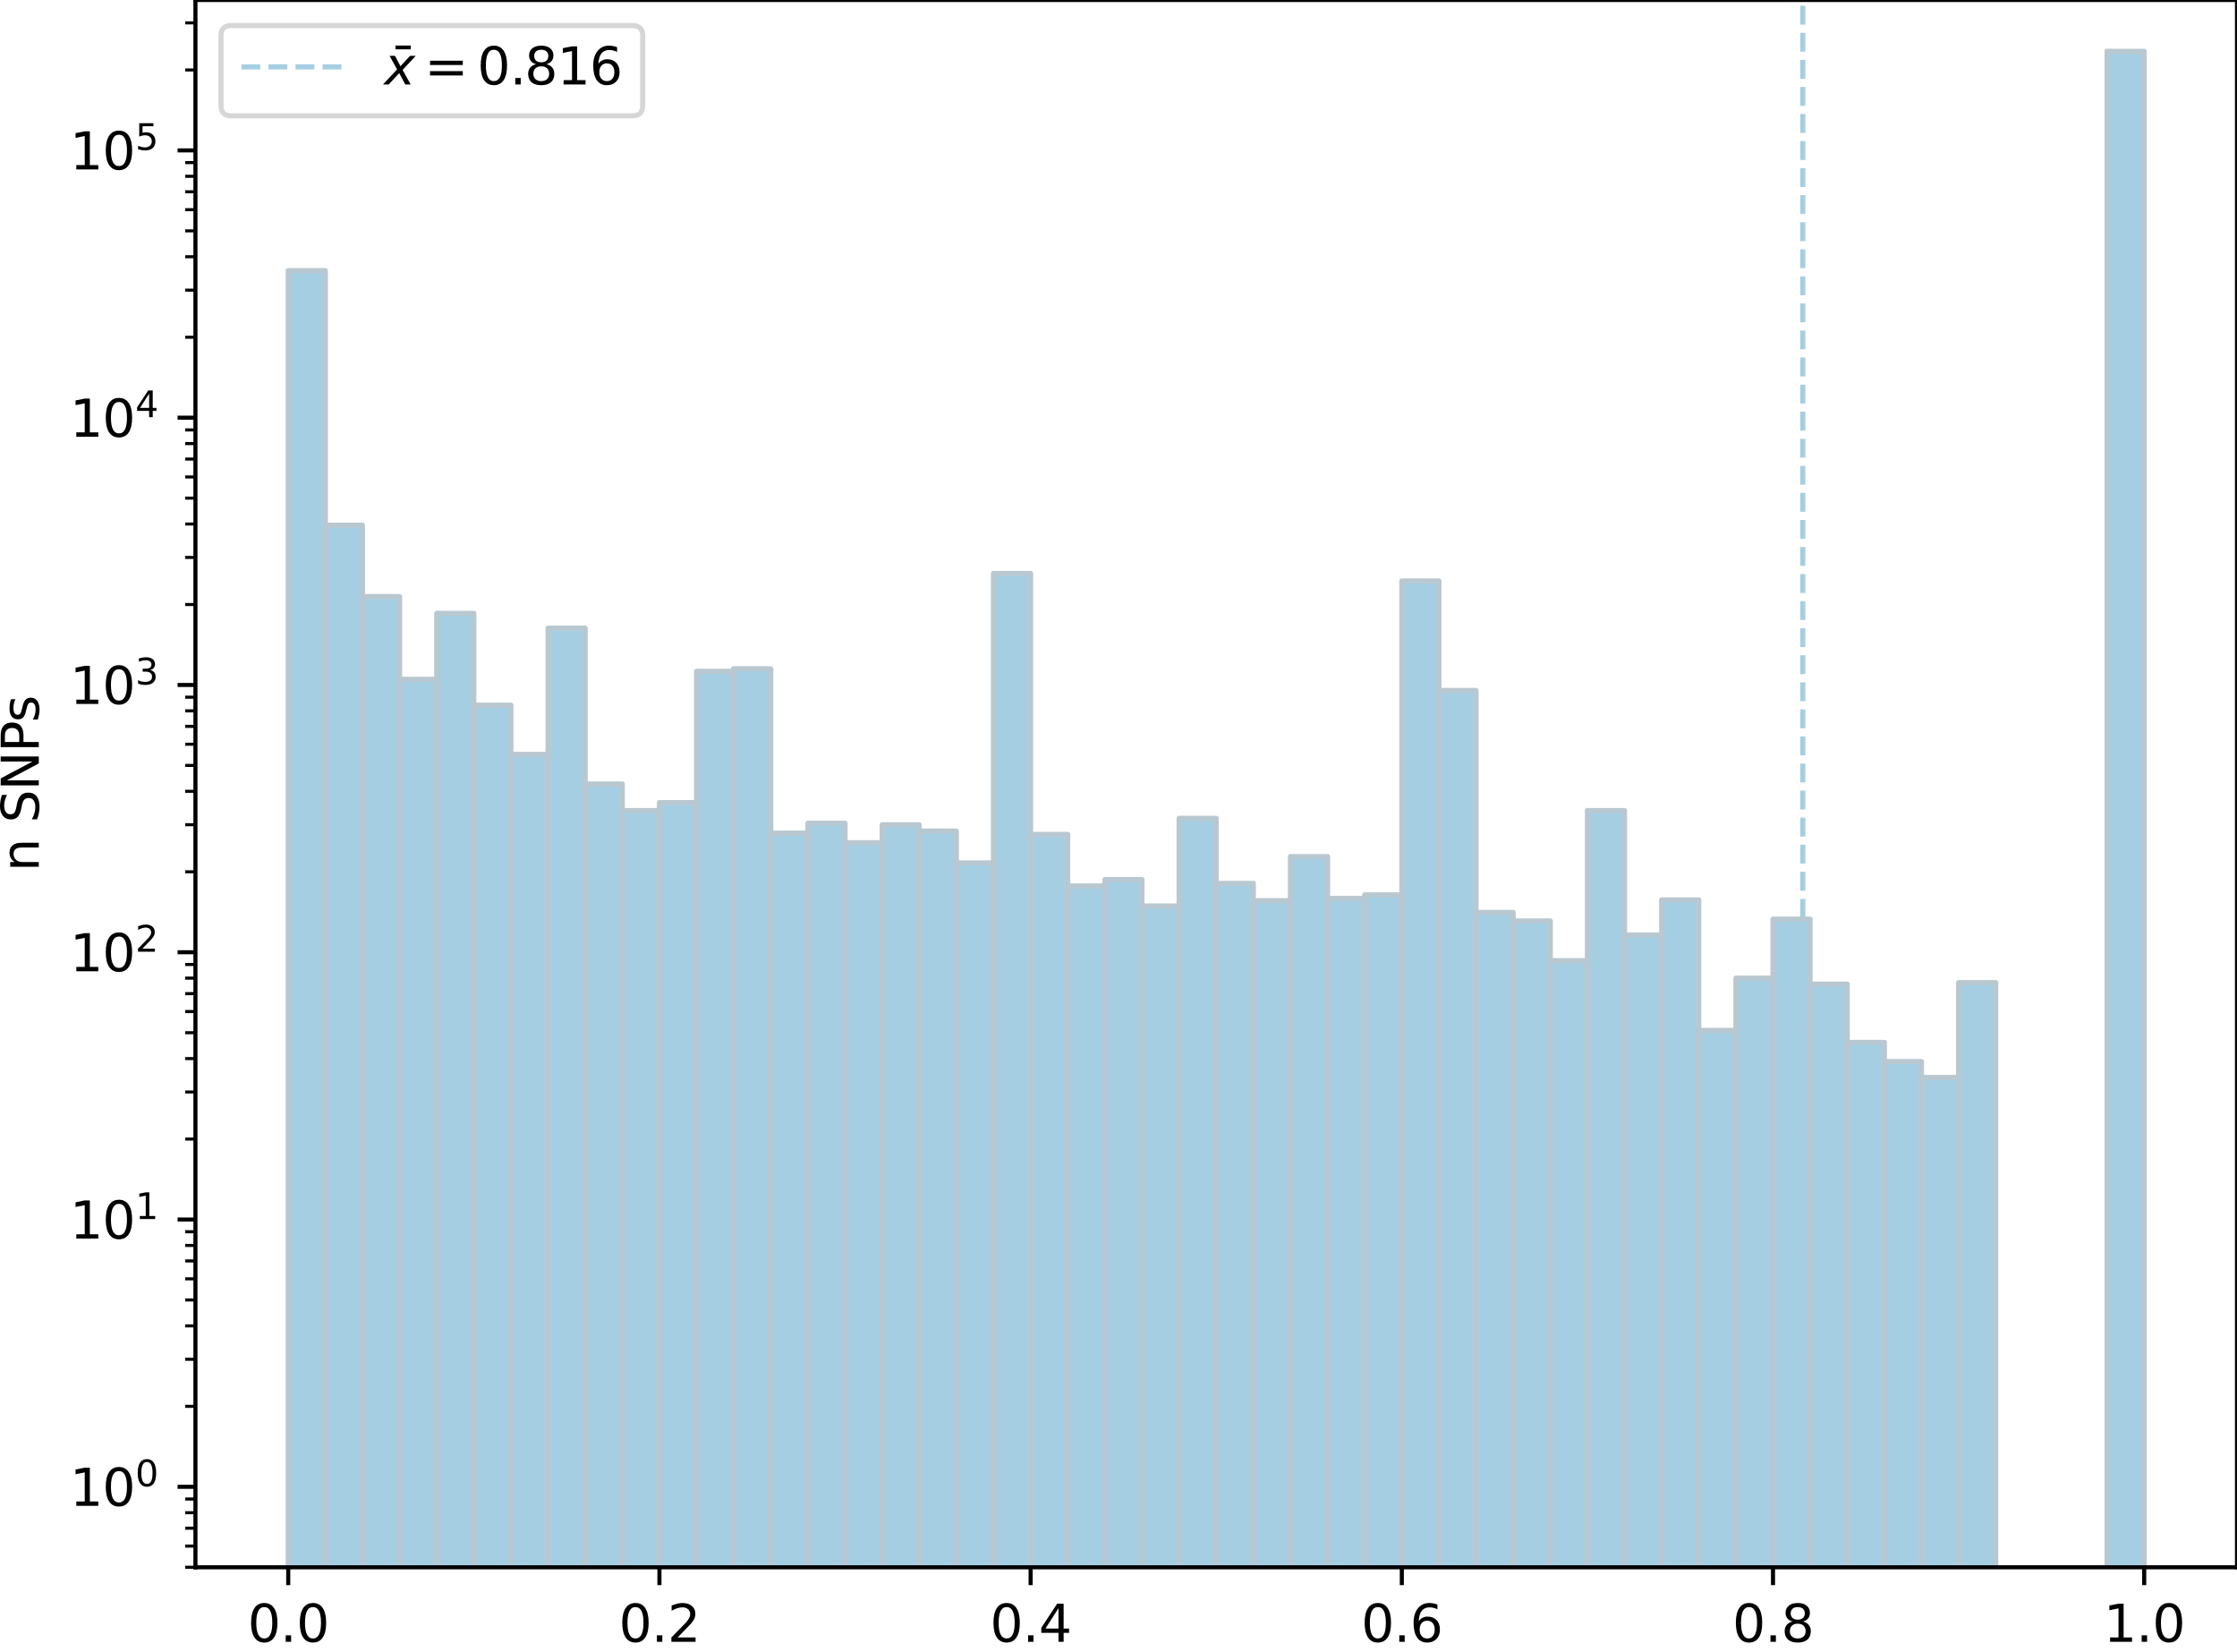 <?xml version="1.0" encoding="utf-8" standalone="no"?>
<!DOCTYPE svg PUBLIC "-//W3C//DTD SVG 1.1//EN"
  "http://www.w3.org/Graphics/SVG/1.1/DTD/svg11.dtd">
<svg height="323.598pt" version="1.1" viewBox="0 0 438.128 323.598" width="438.128pt" xmlns="http://www.w3.org/2000/svg" xmlns:xlink="http://www.w3.org/1999/xlink">
 <defs>
  <style type="text/css">*{stroke-linecap:butt;stroke-linejoin:round;}</style>
 </defs>
 <g id="figure_1">
  <g id="patch_1">
   <path d="M 0 323.598 
L 438.128 323.598 
L 438.128 0 
L 0 0 
z
" style="fill:#ffffff;"/>
  </g>
  <g id="axes_1">
   <g id="patch_2">
    <path d="M 38.278 306.92 
L 438.128 306.92 
L 438.128 0 
L 38.278 0 
z
" style="fill:#ffffff;"/>
   </g>
   <g id="patch_3">
    <path clip-path="url(#pb557866e18)" d="M 56.453 52633.587 
L 63.723 52633.587 
L 63.723 52.996 
L 56.453 52.996 
z
" style="fill:#a6cee3;stroke:#b9c8d0;stroke-linejoin:miter;"/>
   </g>
   <g id="patch_4">
    <path clip-path="url(#pb557866e18)" d="M 63.723 52633.587 
L 70.993 52633.587 
L 70.993 102.851 
L 63.723 102.851 
z
" style="fill:#a6cee3;stroke:#b9c8d0;stroke-linejoin:miter;"/>
   </g>
   <g id="patch_5">
    <path clip-path="url(#pb557866e18)" d="M 70.993 52633.587 
L 78.263 52633.587 
L 78.263 116.82 
L 70.993 116.82 
z
" style="fill:#a6cee3;stroke:#b9c8d0;stroke-linejoin:miter;"/>
   </g>
   <g id="patch_6">
    <path clip-path="url(#pb557866e18)" d="M 78.263 52633.587 
L 85.533 52633.587 
L 85.533 133.027 
L 78.263 133.027 
z
" style="fill:#a6cee3;stroke:#b9c8d0;stroke-linejoin:miter;"/>
   </g>
   <g id="patch_7">
    <path clip-path="url(#pb557866e18)" d="M 85.533 52633.587 
L 92.803 52633.587 
L 92.803 120.115 
L 85.533 120.115 
z
" style="fill:#a6cee3;stroke:#b9c8d0;stroke-linejoin:miter;"/>
   </g>
   <g id="patch_8">
    <path clip-path="url(#pb557866e18)" d="M 92.803 52633.587 
L 100.073 52633.587 
L 100.073 138.099 
L 92.803 138.099 
z
" style="fill:#a6cee3;stroke:#b9c8d0;stroke-linejoin:miter;"/>
   </g>
   <g id="patch_9">
    <path clip-path="url(#pb557866e18)" d="M 100.073 52633.587 
L 107.343 52633.587 
L 107.343 147.726 
L 100.073 147.726 
z
" style="fill:#a6cee3;stroke:#b9c8d0;stroke-linejoin:miter;"/>
   </g>
   <g id="patch_10">
    <path clip-path="url(#pb557866e18)" d="M 107.343 52633.587 
L 114.613 52633.587 
L 114.613 123.016 
L 107.343 123.016 
z
" style="fill:#a6cee3;stroke:#b9c8d0;stroke-linejoin:miter;"/>
   </g>
   <g id="patch_11">
    <path clip-path="url(#pb557866e18)" d="M 114.613 52633.587 
L 121.883 52633.587 
L 121.883 153.534 
L 114.613 153.534 
z
" style="fill:#a6cee3;stroke:#b9c8d0;stroke-linejoin:miter;"/>
   </g>
   <g id="patch_12">
    <path clip-path="url(#pb557866e18)" d="M 121.883 52633.587 
L 129.153 52633.587 
L 129.153 158.727 
L 121.883 158.727 
z
" style="fill:#a6cee3;stroke:#b9c8d0;stroke-linejoin:miter;"/>
   </g>
   <g id="patch_13">
    <path clip-path="url(#pb557866e18)" d="M 129.153 52633.587 
L 136.423 52633.587 
L 136.423 157.172 
L 129.153 157.172 
z
" style="fill:#a6cee3;stroke:#b9c8d0;stroke-linejoin:miter;"/>
   </g>
   <g id="patch_14">
    <path clip-path="url(#pb557866e18)" d="M 136.423 52633.587 
L 143.693 52633.587 
L 143.693 131.459 
L 136.423 131.459 
z
" style="fill:#a6cee3;stroke:#b9c8d0;stroke-linejoin:miter;"/>
   </g>
   <g id="patch_15">
    <path clip-path="url(#pb557866e18)" d="M 143.693 52633.587 
L 150.963 52633.587 
L 150.963 130.959 
L 143.693 130.959 
z
" style="fill:#a6cee3;stroke:#b9c8d0;stroke-linejoin:miter;"/>
   </g>
   <g id="patch_16">
    <path clip-path="url(#pb557866e18)" d="M 150.963 52633.587 
L 158.233 52633.587 
L 158.233 163.155 
L 150.963 163.155 
z
" style="fill:#a6cee3;stroke:#b9c8d0;stroke-linejoin:miter;"/>
   </g>
   <g id="patch_17">
    <path clip-path="url(#pb557866e18)" d="M 158.233 52633.587 
L 165.503 52633.587 
L 165.503 161.204 
L 158.233 161.204 
z
" style="fill:#a6cee3;stroke:#b9c8d0;stroke-linejoin:miter;"/>
   </g>
   <g id="patch_18">
    <path clip-path="url(#pb557866e18)" d="M 165.503 52633.587 
L 172.773 52633.587 
L 172.773 165.022 
L 165.503 165.022 
z
" style="fill:#a6cee3;stroke:#b9c8d0;stroke-linejoin:miter;"/>
   </g>
   <g id="patch_19">
    <path clip-path="url(#pb557866e18)" d="M 172.773 52633.587 
L 180.043 52633.587 
L 180.043 161.505 
L 172.773 161.505 
z
" style="fill:#a6cee3;stroke:#b9c8d0;stroke-linejoin:miter;"/>
   </g>
   <g id="patch_20">
    <path clip-path="url(#pb557866e18)" d="M 180.043 52633.587 
L 187.313 52633.587 
L 187.313 162.751 
L 180.043 162.751 
z
" style="fill:#a6cee3;stroke:#b9c8d0;stroke-linejoin:miter;"/>
   </g>
   <g id="patch_21">
    <path clip-path="url(#pb557866e18)" d="M 187.313 52633.587 
L 194.583 52633.587 
L 194.583 168.972 
L 187.313 168.972 
z
" style="fill:#a6cee3;stroke:#b9c8d0;stroke-linejoin:miter;"/>
   </g>
   <g id="patch_22">
    <path clip-path="url(#pb557866e18)" d="M 194.583 52633.587 
L 201.853 52633.587 
L 201.853 112.293 
L 194.583 112.293 
z
" style="fill:#a6cee3;stroke:#b9c8d0;stroke-linejoin:miter;"/>
   </g>
   <g id="patch_23">
    <path clip-path="url(#pb557866e18)" d="M 201.853 52633.587 
L 209.123 52633.587 
L 209.123 163.4 
L 201.853 163.4 
z
" style="fill:#a6cee3;stroke:#b9c8d0;stroke-linejoin:miter;"/>
   </g>
   <g id="patch_24">
    <path clip-path="url(#pb557866e18)" d="M 209.123 52633.587 
L 216.393 52633.587 
L 216.393 173.499 
L 209.123 173.499 
z
" style="fill:#a6cee3;stroke:#b9c8d0;stroke-linejoin:miter;"/>
   </g>
   <g id="patch_25">
    <path clip-path="url(#pb557866e18)" d="M 216.393 52633.587 
L 223.663 52633.587 
L 223.663 172.25 
L 216.393 172.25 
z
" style="fill:#a6cee3;stroke:#b9c8d0;stroke-linejoin:miter;"/>
   </g>
   <g id="patch_26">
    <path clip-path="url(#pb557866e18)" d="M 223.663 52633.587 
L 230.933 52633.587 
L 230.933 177.414 
L 223.663 177.414 
z
" style="fill:#a6cee3;stroke:#b9c8d0;stroke-linejoin:miter;"/>
   </g>
   <g id="patch_27">
    <path clip-path="url(#pb557866e18)" d="M 230.933 52633.587 
L 238.203 52633.587 
L 238.203 160.252 
L 230.933 160.252 
z
" style="fill:#a6cee3;stroke:#b9c8d0;stroke-linejoin:miter;"/>
   </g>
   <g id="patch_28">
    <path clip-path="url(#pb557866e18)" d="M 238.203 52633.587 
L 245.473 52633.587 
L 245.473 172.991 
L 238.203 172.991 
z
" style="fill:#a6cee3;stroke:#b9c8d0;stroke-linejoin:miter;"/>
   </g>
   <g id="patch_29">
    <path clip-path="url(#pb557866e18)" d="M 245.473 52633.587 
L 252.743 52633.587 
L 252.743 176.37 
L 245.473 176.37 
z
" style="fill:#a6cee3;stroke:#b9c8d0;stroke-linejoin:miter;"/>
   </g>
   <g id="patch_30">
    <path clip-path="url(#pb557866e18)" d="M 252.743 52633.587 
L 260.013 52633.587 
L 260.013 167.743 
L 252.743 167.743 
z
" style="fill:#a6cee3;stroke:#b9c8d0;stroke-linejoin:miter;"/>
   </g>
   <g id="patch_31">
    <path clip-path="url(#pb557866e18)" d="M 260.013 52633.587 
L 267.283 52633.587 
L 267.283 175.937 
L 260.013 175.937 
z
" style="fill:#a6cee3;stroke:#b9c8d0;stroke-linejoin:miter;"/>
   </g>
   <g id="patch_32">
    <path clip-path="url(#pb557866e18)" d="M 267.283 52633.587 
L 274.553 52633.587 
L 274.553 175.233 
L 267.283 175.233 
z
" style="fill:#a6cee3;stroke:#b9c8d0;stroke-linejoin:miter;"/>
   </g>
   <g id="patch_33">
    <path clip-path="url(#pb557866e18)" d="M 274.553 52633.587 
L 281.823 52633.587 
L 281.823 113.766 
L 274.553 113.766 
z
" style="fill:#a6cee3;stroke:#b9c8d0;stroke-linejoin:miter;"/>
   </g>
   <g id="patch_34">
    <path clip-path="url(#pb557866e18)" d="M 281.823 52633.587 
L 289.093 52633.587 
L 289.093 135.207 
L 281.823 135.207 
z
" style="fill:#a6cee3;stroke:#b9c8d0;stroke-linejoin:miter;"/>
   </g>
   <g id="patch_35">
    <path clip-path="url(#pb557866e18)" d="M 289.093 52633.587 
L 296.363 52633.587 
L 296.363 178.668 
L 289.093 178.668 
z
" style="fill:#a6cee3;stroke:#b9c8d0;stroke-linejoin:miter;"/>
   </g>
   <g id="patch_36">
    <path clip-path="url(#pb557866e18)" d="M 296.363 52633.587 
L 303.633 52633.587 
L 303.633 180.34 
L 296.363 180.34 
z
" style="fill:#a6cee3;stroke:#b9c8d0;stroke-linejoin:miter;"/>
   </g>
   <g id="patch_37">
    <path clip-path="url(#pb557866e18)" d="M 303.633 52633.587 
L 310.903 52633.587 
L 310.903 188.128 
L 303.633 188.128 
z
" style="fill:#a6cee3;stroke:#b9c8d0;stroke-linejoin:miter;"/>
   </g>
   <g id="patch_38">
    <path clip-path="url(#pb557866e18)" d="M 310.903 52633.587 
L 318.173 52633.587 
L 318.173 158.727 
L 310.903 158.727 
z
" style="fill:#a6cee3;stroke:#b9c8d0;stroke-linejoin:miter;"/>
   </g>
   <g id="patch_39">
    <path clip-path="url(#pb557866e18)" d="M 318.173 52633.587 
L 325.443 52633.587 
L 325.443 183.105 
L 318.173 183.105 
z
" style="fill:#a6cee3;stroke:#b9c8d0;stroke-linejoin:miter;"/>
   </g>
   <g id="patch_40">
    <path clip-path="url(#pb557866e18)" d="M 325.443 52633.587 
L 332.713 52633.587 
L 332.713 176.225 
L 325.443 176.225 
z
" style="fill:#a6cee3;stroke:#b9c8d0;stroke-linejoin:miter;"/>
   </g>
   <g id="patch_41">
    <path clip-path="url(#pb557866e18)" d="M 332.713 52633.587 
L 339.983 52633.587 
L 339.983 201.785 
L 332.713 201.785 
z
" style="fill:#a6cee3;stroke:#b9c8d0;stroke-linejoin:miter;"/>
   </g>
   <g id="patch_42">
    <path clip-path="url(#pb557866e18)" d="M 339.983 52633.587 
L 347.253 52633.587 
L 347.253 191.551 
L 339.983 191.551 
z
" style="fill:#a6cee3;stroke:#b9c8d0;stroke-linejoin:miter;"/>
   </g>
   <g id="patch_43">
    <path clip-path="url(#pb557866e18)" d="M 347.253 52633.587 
L 354.523 52633.587 
L 354.523 179.996 
L 347.253 179.996 
z
" style="fill:#a6cee3;stroke:#b9c8d0;stroke-linejoin:miter;"/>
   </g>
   <g id="patch_44">
    <path clip-path="url(#pb557866e18)" d="M 354.523 52633.587 
L 361.793 52633.587 
L 361.793 192.717 
L 354.523 192.717 
z
" style="fill:#a6cee3;stroke:#b9c8d0;stroke-linejoin:miter;"/>
   </g>
   <g id="patch_45">
    <path clip-path="url(#pb557866e18)" d="M 361.793 52633.587 
L 369.063 52633.587 
L 369.063 204.131 
L 361.793 204.131 
z
" style="fill:#a6cee3;stroke:#b9c8d0;stroke-linejoin:miter;"/>
   </g>
   <g id="patch_46">
    <path clip-path="url(#pb557866e18)" d="M 369.063 52633.587 
L 376.333 52633.587 
L 376.333 207.883 
L 369.063 207.883 
z
" style="fill:#a6cee3;stroke:#b9c8d0;stroke-linejoin:miter;"/>
   </g>
   <g id="patch_47">
    <path clip-path="url(#pb557866e18)" d="M 376.333 52633.587 
L 383.603 52633.587 
L 383.603 211.002 
L 376.333 211.002 
z
" style="fill:#a6cee3;stroke:#b9c8d0;stroke-linejoin:miter;"/>
   </g>
   <g id="patch_48">
    <path clip-path="url(#pb557866e18)" d="M 383.603 52633.587 
L 390.873 52633.587 
L 390.873 192.42 
L 383.603 192.42 
z
" style="fill:#a6cee3;stroke:#b9c8d0;stroke-linejoin:miter;"/>
   </g>
   <g id="patch_49">
    <path clip-path="url(#pb557866e18)" d="M 390.873 52633.587 
L 398.143 52633.587 
L 398.143 52633.587 
L 390.873 52633.587 
z
" style="fill:#a6cee3;stroke:#b9c8d0;stroke-linejoin:miter;"/>
   </g>
   <g id="patch_50">
    <path clip-path="url(#pb557866e18)" d="M 398.143 52633.587 
L 405.413 52633.587 
L 405.413 52633.587 
L 398.143 52633.587 
z
" style="fill:#a6cee3;stroke:#b9c8d0;stroke-linejoin:miter;"/>
   </g>
   <g id="patch_51">
    <path clip-path="url(#pb557866e18)" d="M 405.413 52633.587 
L 412.683 52633.587 
L 412.683 52633.587 
L 405.413 52633.587 
z
" style="fill:#a6cee3;stroke:#b9c8d0;stroke-linejoin:miter;"/>
   </g>
   <g id="patch_52">
    <path clip-path="url(#pb557866e18)" d="M 412.683 52633.587 
L 419.953 52633.587 
L 419.953 10.048 
L 412.683 10.048 
z
" style="fill:#a6cee3;stroke:#b9c8d0;stroke-linejoin:miter;"/>
   </g>
   <g id="matplotlib.axis_1">
    <g id="xtick_1">
     <g id="line2d_1">
      <defs>
       <path d="M 0 0 
L 0 3.5 
" id="m85ff09a15d" style="stroke:#000000;stroke-width:0.8;"/>
      </defs>
      <g>
       <use style="stroke:#000000;stroke-width:0.8;" x="56.453" xlink:href="#m85ff09a15d" y="306.92"/>
      </g>
     </g>
     <g id="text_1">
      <!-- 0.0 -->
      <g transform="translate(48.502 321.518)scale(0.1 -0.1)">
       <defs>
        <path d="M 2034 4250 
Q 1547 4250 1301 3770 
Q 1056 3291 1056 2328 
Q 1056 1369 1301 889 
Q 1547 409 2034 409 
Q 2525 409 2770 889 
Q 3016 1369 3016 2328 
Q 3016 3291 2770 3770 
Q 2525 4250 2034 4250 
z
M 2034 4750 
Q 2819 4750 3233 4129 
Q 3647 3509 3647 2328 
Q 3647 1150 3233 529 
Q 2819 -91 2034 -91 
Q 1250 -91 836 529 
Q 422 1150 422 2328 
Q 422 3509 836 4129 
Q 1250 4750 2034 4750 
z
" id="DejaVuSans-30" transform="scale(0.016)"/>
        <path d="M 684 794 
L 1344 794 
L 1344 0 
L 684 0 
L 684 794 
z
" id="DejaVuSans-2e" transform="scale(0.016)"/>
       </defs>
       <use xlink:href="#DejaVuSans-30"/>
       <use x="63.623" xlink:href="#DejaVuSans-2e"/>
       <use x="95.41" xlink:href="#DejaVuSans-30"/>
      </g>
     </g>
    </g>
    <g id="xtick_2">
     <g id="line2d_2">
      <g>
       <use style="stroke:#000000;stroke-width:0.8;" x="129.153" xlink:href="#m85ff09a15d" y="306.92"/>
      </g>
     </g>
     <g id="text_2">
      <!-- 0.2 -->
      <g transform="translate(121.202 321.518)scale(0.1 -0.1)">
       <defs>
        <path d="M 1228 531 
L 3431 531 
L 3431 0 
L 469 0 
L 469 531 
Q 828 903 1448 1529 
Q 2069 2156 2228 2338 
Q 2531 2678 2651 2914 
Q 2772 3150 2772 3378 
Q 2772 3750 2511 3984 
Q 2250 4219 1831 4219 
Q 1534 4219 1204 4116 
Q 875 4013 500 3803 
L 500 4441 
Q 881 4594 1212 4672 
Q 1544 4750 1819 4750 
Q 2544 4750 2975 4387 
Q 3406 4025 3406 3419 
Q 3406 3131 3298 2873 
Q 3191 2616 2906 2266 
Q 2828 2175 2409 1742 
Q 1991 1309 1228 531 
z
" id="DejaVuSans-32" transform="scale(0.016)"/>
       </defs>
       <use xlink:href="#DejaVuSans-30"/>
       <use x="63.623" xlink:href="#DejaVuSans-2e"/>
       <use x="95.41" xlink:href="#DejaVuSans-32"/>
      </g>
     </g>
    </g>
    <g id="xtick_3">
     <g id="line2d_3">
      <g>
       <use style="stroke:#000000;stroke-width:0.8;" x="201.853" xlink:href="#m85ff09a15d" y="306.92"/>
      </g>
     </g>
     <g id="text_3">
      <!-- 0.4 -->
      <g transform="translate(193.901 321.518)scale(0.1 -0.1)">
       <defs>
        <path d="M 2419 4116 
L 825 1625 
L 2419 1625 
L 2419 4116 
z
M 2253 4666 
L 3047 4666 
L 3047 1625 
L 3713 1625 
L 3713 1100 
L 3047 1100 
L 3047 0 
L 2419 0 
L 2419 1100 
L 313 1100 
L 313 1709 
L 2253 4666 
z
" id="DejaVuSans-34" transform="scale(0.016)"/>
       </defs>
       <use xlink:href="#DejaVuSans-30"/>
       <use x="63.623" xlink:href="#DejaVuSans-2e"/>
       <use x="95.41" xlink:href="#DejaVuSans-34"/>
      </g>
     </g>
    </g>
    <g id="xtick_4">
     <g id="line2d_4">
      <g>
       <use style="stroke:#000000;stroke-width:0.8;" x="274.553" xlink:href="#m85ff09a15d" y="306.92"/>
      </g>
     </g>
     <g id="text_4">
      <!-- 0.6 -->
      <g transform="translate(266.601 321.518)scale(0.1 -0.1)">
       <defs>
        <path d="M 2113 2584 
Q 1688 2584 1439 2293 
Q 1191 2003 1191 1497 
Q 1191 994 1439 701 
Q 1688 409 2113 409 
Q 2538 409 2786 701 
Q 3034 994 3034 1497 
Q 3034 2003 2786 2293 
Q 2538 2584 2113 2584 
z
M 3366 4563 
L 3366 3988 
Q 3128 4100 2886 4159 
Q 2644 4219 2406 4219 
Q 1781 4219 1451 3797 
Q 1122 3375 1075 2522 
Q 1259 2794 1537 2939 
Q 1816 3084 2150 3084 
Q 2853 3084 3261 2657 
Q 3669 2231 3669 1497 
Q 3669 778 3244 343 
Q 2819 -91 2113 -91 
Q 1303 -91 875 529 
Q 447 1150 447 2328 
Q 447 3434 972 4092 
Q 1497 4750 2381 4750 
Q 2619 4750 2861 4703 
Q 3103 4656 3366 4563 
z
" id="DejaVuSans-36" transform="scale(0.016)"/>
       </defs>
       <use xlink:href="#DejaVuSans-30"/>
       <use x="63.623" xlink:href="#DejaVuSans-2e"/>
       <use x="95.41" xlink:href="#DejaVuSans-36"/>
      </g>
     </g>
    </g>
    <g id="xtick_5">
     <g id="line2d_5">
      <g>
       <use style="stroke:#000000;stroke-width:0.8;" x="347.253" xlink:href="#m85ff09a15d" y="306.92"/>
      </g>
     </g>
     <g id="text_5">
      <!-- 0.8 -->
      <g transform="translate(339.301 321.518)scale(0.1 -0.1)">
       <defs>
        <path d="M 2034 2216 
Q 1584 2216 1326 1975 
Q 1069 1734 1069 1313 
Q 1069 891 1326 650 
Q 1584 409 2034 409 
Q 2484 409 2743 651 
Q 3003 894 3003 1313 
Q 3003 1734 2745 1975 
Q 2488 2216 2034 2216 
z
M 1403 2484 
Q 997 2584 770 2862 
Q 544 3141 544 3541 
Q 544 4100 942 4425 
Q 1341 4750 2034 4750 
Q 2731 4750 3128 4425 
Q 3525 4100 3525 3541 
Q 3525 3141 3298 2862 
Q 3072 2584 2669 2484 
Q 3125 2378 3379 2068 
Q 3634 1759 3634 1313 
Q 3634 634 3220 271 
Q 2806 -91 2034 -91 
Q 1263 -91 848 271 
Q 434 634 434 1313 
Q 434 1759 690 2068 
Q 947 2378 1403 2484 
z
M 1172 3481 
Q 1172 3119 1398 2916 
Q 1625 2713 2034 2713 
Q 2441 2713 2670 2916 
Q 2900 3119 2900 3481 
Q 2900 3844 2670 4047 
Q 2441 4250 2034 4250 
Q 1625 4250 1398 4047 
Q 1172 3844 1172 3481 
z
" id="DejaVuSans-38" transform="scale(0.016)"/>
       </defs>
       <use xlink:href="#DejaVuSans-30"/>
       <use x="63.623" xlink:href="#DejaVuSans-2e"/>
       <use x="95.41" xlink:href="#DejaVuSans-38"/>
      </g>
     </g>
    </g>
    <g id="xtick_6">
     <g id="line2d_6">
      <g>
       <use style="stroke:#000000;stroke-width:0.8;" x="419.953" xlink:href="#m85ff09a15d" y="306.92"/>
      </g>
     </g>
     <g id="text_6">
      <!-- 1.0 -->
      <g transform="translate(412.001 321.518)scale(0.1 -0.1)">
       <defs>
        <path d="M 794 531 
L 1825 531 
L 1825 4091 
L 703 3866 
L 703 4441 
L 1819 4666 
L 2450 4666 
L 2450 531 
L 3481 531 
L 3481 0 
L 794 0 
L 794 531 
z
" id="DejaVuSans-31" transform="scale(0.016)"/>
       </defs>
       <use xlink:href="#DejaVuSans-31"/>
       <use x="63.623" xlink:href="#DejaVuSans-2e"/>
       <use x="95.41" xlink:href="#DejaVuSans-30"/>
      </g>
     </g>
    </g>
   </g>
   <g id="matplotlib.axis_2">
    <g id="ytick_1">
     <g id="line2d_7">
      <defs>
       <path d="M 0 0 
L -3.5 0 
" id="mba96c1f159" style="stroke:#000000;stroke-width:0.8;"/>
      </defs>
      <g>
       <use style="stroke:#000000;stroke-width:0.8;" x="38.278" xlink:href="#mba96c1f159" y="291.163"/>
      </g>
     </g>
     <g id="text_7">
      <!-- $\mathdefault{10^{0}}$ -->
      <g transform="translate(13.678 294.963)scale(0.1 -0.1)">
       <use transform="translate(0 0.766)" xlink:href="#DejaVuSans-31"/>
       <use transform="translate(63.623 0.766)" xlink:href="#DejaVuSans-30"/>
       <use transform="translate(128.203 39.047)scale(0.7)" xlink:href="#DejaVuSans-30"/>
      </g>
     </g>
    </g>
    <g id="ytick_2">
     <g id="line2d_8">
      <g>
       <use style="stroke:#000000;stroke-width:0.8;" x="38.278" xlink:href="#mba96c1f159" y="238.821"/>
      </g>
     </g>
     <g id="text_8">
      <!-- $\mathdefault{10^{1}}$ -->
      <g transform="translate(13.678 242.62)scale(0.1 -0.1)">
       <use transform="translate(0 0.684)" xlink:href="#DejaVuSans-31"/>
       <use transform="translate(63.623 0.684)" xlink:href="#DejaVuSans-30"/>
       <use transform="translate(128.203 38.966)scale(0.7)" xlink:href="#DejaVuSans-31"/>
      </g>
     </g>
    </g>
    <g id="ytick_3">
     <g id="line2d_9">
      <g>
       <use style="stroke:#000000;stroke-width:0.8;" x="38.278" xlink:href="#mba96c1f159" y="186.479"/>
      </g>
     </g>
     <g id="text_9">
      <!-- $\mathdefault{10^{2}}$ -->
      <g transform="translate(13.678 190.278)scale(0.1 -0.1)">
       <use transform="translate(0 0.766)" xlink:href="#DejaVuSans-31"/>
       <use transform="translate(63.623 0.766)" xlink:href="#DejaVuSans-30"/>
       <use transform="translate(128.203 39.047)scale(0.7)" xlink:href="#DejaVuSans-32"/>
      </g>
     </g>
    </g>
    <g id="ytick_4">
     <g id="line2d_10">
      <g>
       <use style="stroke:#000000;stroke-width:0.8;" x="38.278" xlink:href="#mba96c1f159" y="134.136"/>
      </g>
     </g>
     <g id="text_10">
      <!-- $\mathdefault{10^{3}}$ -->
      <g transform="translate(13.678 137.935)scale(0.1 -0.1)">
       <defs>
        <path d="M 2597 2516 
Q 3050 2419 3304 2112 
Q 3559 1806 3559 1356 
Q 3559 666 3084 287 
Q 2609 -91 1734 -91 
Q 1441 -91 1130 -33 
Q 819 25 488 141 
L 488 750 
Q 750 597 1062 519 
Q 1375 441 1716 441 
Q 2309 441 2620 675 
Q 2931 909 2931 1356 
Q 2931 1769 2642 2001 
Q 2353 2234 1838 2234 
L 1294 2234 
L 1294 2753 
L 1863 2753 
Q 2328 2753 2575 2939 
Q 2822 3125 2822 3475 
Q 2822 3834 2567 4026 
Q 2313 4219 1838 4219 
Q 1578 4219 1281 4162 
Q 984 4106 628 3988 
L 628 4550 
Q 988 4650 1302 4700 
Q 1616 4750 1894 4750 
Q 2613 4750 3031 4423 
Q 3450 4097 3450 3541 
Q 3450 3153 3228 2886 
Q 3006 2619 2597 2516 
z
" id="DejaVuSans-33" transform="scale(0.016)"/>
       </defs>
       <use transform="translate(0 0.766)" xlink:href="#DejaVuSans-31"/>
       <use transform="translate(63.623 0.766)" xlink:href="#DejaVuSans-30"/>
       <use transform="translate(128.203 39.047)scale(0.7)" xlink:href="#DejaVuSans-33"/>
      </g>
     </g>
    </g>
    <g id="ytick_5">
     <g id="line2d_11">
      <g>
       <use style="stroke:#000000;stroke-width:0.8;" x="38.278" xlink:href="#mba96c1f159" y="81.794"/>
      </g>
     </g>
     <g id="text_11">
      <!-- $\mathdefault{10^{4}}$ -->
      <g transform="translate(13.678 85.593)scale(0.1 -0.1)">
       <use transform="translate(0 0.684)" xlink:href="#DejaVuSans-31"/>
       <use transform="translate(63.623 0.684)" xlink:href="#DejaVuSans-30"/>
       <use transform="translate(128.203 38.966)scale(0.7)" xlink:href="#DejaVuSans-34"/>
      </g>
     </g>
    </g>
    <g id="ytick_6">
     <g id="line2d_12">
      <g>
       <use style="stroke:#000000;stroke-width:0.8;" x="38.278" xlink:href="#mba96c1f159" y="29.451"/>
      </g>
     </g>
     <g id="text_12">
      <!-- $\mathdefault{10^{5}}$ -->
      <g transform="translate(13.678 33.25)scale(0.1 -0.1)">
       <defs>
        <path d="M 691 4666 
L 3169 4666 
L 3169 4134 
L 1269 4134 
L 1269 2991 
Q 1406 3038 1543 3061 
Q 1681 3084 1819 3084 
Q 2600 3084 3056 2656 
Q 3513 2228 3513 1497 
Q 3513 744 3044 326 
Q 2575 -91 1722 -91 
Q 1428 -91 1123 -41 
Q 819 9 494 109 
L 494 744 
Q 775 591 1075 516 
Q 1375 441 1709 441 
Q 2250 441 2565 725 
Q 2881 1009 2881 1497 
Q 2881 1984 2565 2268 
Q 2250 2553 1709 2553 
Q 1456 2553 1204 2497 
Q 953 2441 691 2322 
L 691 4666 
z
" id="DejaVuSans-35" transform="scale(0.016)"/>
       </defs>
       <use transform="translate(0 0.684)" xlink:href="#DejaVuSans-31"/>
       <use transform="translate(63.623 0.684)" xlink:href="#DejaVuSans-30"/>
       <use transform="translate(128.203 38.966)scale(0.7)" xlink:href="#DejaVuSans-35"/>
      </g>
     </g>
    </g>
    <g id="ytick_7">
     <g id="line2d_13">
      <defs>
       <path d="M 0 0 
L -2 0 
" id="m78c52cbcde" style="stroke:#000000;stroke-width:0.6;"/>
      </defs>
      <g>
       <use style="stroke:#000000;stroke-width:0.6;" x="38.278" xlink:href="#m78c52cbcde" y="306.92"/>
      </g>
     </g>
    </g>
    <g id="ytick_8">
     <g id="line2d_14">
      <g>
       <use style="stroke:#000000;stroke-width:0.6;" x="38.278" xlink:href="#m78c52cbcde" y="302.775"/>
      </g>
     </g>
    </g>
    <g id="ytick_9">
     <g id="line2d_15">
      <g>
       <use style="stroke:#000000;stroke-width:0.6;" x="38.278" xlink:href="#m78c52cbcde" y="299.271"/>
      </g>
     </g>
    </g>
    <g id="ytick_10">
     <g id="line2d_16">
      <g>
       <use style="stroke:#000000;stroke-width:0.6;" x="38.278" xlink:href="#m78c52cbcde" y="296.236"/>
      </g>
     </g>
    </g>
    <g id="ytick_11">
     <g id="line2d_17">
      <g>
       <use style="stroke:#000000;stroke-width:0.6;" x="38.278" xlink:href="#m78c52cbcde" y="293.558"/>
      </g>
     </g>
    </g>
    <g id="ytick_12">
     <g id="line2d_18">
      <g>
       <use style="stroke:#000000;stroke-width:0.6;" x="38.278" xlink:href="#m78c52cbcde" y="275.407"/>
      </g>
     </g>
    </g>
    <g id="ytick_13">
     <g id="line2d_19">
      <g>
       <use style="stroke:#000000;stroke-width:0.6;" x="38.278" xlink:href="#m78c52cbcde" y="266.19"/>
      </g>
     </g>
    </g>
    <g id="ytick_14">
     <g id="line2d_20">
      <g>
       <use style="stroke:#000000;stroke-width:0.6;" x="38.278" xlink:href="#m78c52cbcde" y="259.65"/>
      </g>
     </g>
    </g>
    <g id="ytick_15">
     <g id="line2d_21">
      <g>
       <use style="stroke:#000000;stroke-width:0.6;" x="38.278" xlink:href="#m78c52cbcde" y="254.578"/>
      </g>
     </g>
    </g>
    <g id="ytick_16">
     <g id="line2d_22">
      <g>
       <use style="stroke:#000000;stroke-width:0.6;" x="38.278" xlink:href="#m78c52cbcde" y="250.433"/>
      </g>
     </g>
    </g>
    <g id="ytick_17">
     <g id="line2d_23">
      <g>
       <use style="stroke:#000000;stroke-width:0.6;" x="38.278" xlink:href="#m78c52cbcde" y="246.929"/>
      </g>
     </g>
    </g>
    <g id="ytick_18">
     <g id="line2d_24">
      <g>
       <use style="stroke:#000000;stroke-width:0.6;" x="38.278" xlink:href="#m78c52cbcde" y="243.893"/>
      </g>
     </g>
    </g>
    <g id="ytick_19">
     <g id="line2d_25">
      <g>
       <use style="stroke:#000000;stroke-width:0.6;" x="38.278" xlink:href="#m78c52cbcde" y="241.216"/>
      </g>
     </g>
    </g>
    <g id="ytick_20">
     <g id="line2d_26">
      <g>
       <use style="stroke:#000000;stroke-width:0.6;" x="38.278" xlink:href="#m78c52cbcde" y="223.064"/>
      </g>
     </g>
    </g>
    <g id="ytick_21">
     <g id="line2d_27">
      <g>
       <use style="stroke:#000000;stroke-width:0.6;" x="38.278" xlink:href="#m78c52cbcde" y="213.847"/>
      </g>
     </g>
    </g>
    <g id="ytick_22">
     <g id="line2d_28">
      <g>
       <use style="stroke:#000000;stroke-width:0.6;" x="38.278" xlink:href="#m78c52cbcde" y="207.308"/>
      </g>
     </g>
    </g>
    <g id="ytick_23">
     <g id="line2d_29">
      <g>
       <use style="stroke:#000000;stroke-width:0.6;" x="38.278" xlink:href="#m78c52cbcde" y="202.235"/>
      </g>
     </g>
    </g>
    <g id="ytick_24">
     <g id="line2d_30">
      <g>
       <use style="stroke:#000000;stroke-width:0.6;" x="38.278" xlink:href="#m78c52cbcde" y="198.091"/>
      </g>
     </g>
    </g>
    <g id="ytick_25">
     <g id="line2d_31">
      <g>
       <use style="stroke:#000000;stroke-width:0.6;" x="38.278" xlink:href="#m78c52cbcde" y="194.586"/>
      </g>
     </g>
    </g>
    <g id="ytick_26">
     <g id="line2d_32">
      <g>
       <use style="stroke:#000000;stroke-width:0.6;" x="38.278" xlink:href="#m78c52cbcde" y="191.551"/>
      </g>
     </g>
    </g>
    <g id="ytick_27">
     <g id="line2d_33">
      <g>
       <use style="stroke:#000000;stroke-width:0.6;" x="38.278" xlink:href="#m78c52cbcde" y="188.874"/>
      </g>
     </g>
    </g>
    <g id="ytick_28">
     <g id="line2d_34">
      <g>
       <use style="stroke:#000000;stroke-width:0.6;" x="38.278" xlink:href="#m78c52cbcde" y="170.722"/>
      </g>
     </g>
    </g>
    <g id="ytick_29">
     <g id="line2d_35">
      <g>
       <use style="stroke:#000000;stroke-width:0.6;" x="38.278" xlink:href="#m78c52cbcde" y="161.505"/>
      </g>
     </g>
    </g>
    <g id="ytick_30">
     <g id="line2d_36">
      <g>
       <use style="stroke:#000000;stroke-width:0.6;" x="38.278" xlink:href="#m78c52cbcde" y="154.965"/>
      </g>
     </g>
    </g>
    <g id="ytick_31">
     <g id="line2d_37">
      <g>
       <use style="stroke:#000000;stroke-width:0.6;" x="38.278" xlink:href="#m78c52cbcde" y="149.893"/>
      </g>
     </g>
    </g>
    <g id="ytick_32">
     <g id="line2d_38">
      <g>
       <use style="stroke:#000000;stroke-width:0.6;" x="38.278" xlink:href="#m78c52cbcde" y="145.748"/>
      </g>
     </g>
    </g>
    <g id="ytick_33">
     <g id="line2d_39">
      <g>
       <use style="stroke:#000000;stroke-width:0.6;" x="38.278" xlink:href="#m78c52cbcde" y="142.244"/>
      </g>
     </g>
    </g>
    <g id="ytick_34">
     <g id="line2d_40">
      <g>
       <use style="stroke:#000000;stroke-width:0.6;" x="38.278" xlink:href="#m78c52cbcde" y="139.209"/>
      </g>
     </g>
    </g>
    <g id="ytick_35">
     <g id="line2d_41">
      <g>
       <use style="stroke:#000000;stroke-width:0.6;" x="38.278" xlink:href="#m78c52cbcde" y="136.531"/>
      </g>
     </g>
    </g>
    <g id="ytick_36">
     <g id="line2d_42">
      <g>
       <use style="stroke:#000000;stroke-width:0.6;" x="38.278" xlink:href="#m78c52cbcde" y="118.379"/>
      </g>
     </g>
    </g>
    <g id="ytick_37">
     <g id="line2d_43">
      <g>
       <use style="stroke:#000000;stroke-width:0.6;" x="38.278" xlink:href="#m78c52cbcde" y="109.162"/>
      </g>
     </g>
    </g>
    <g id="ytick_38">
     <g id="line2d_44">
      <g>
       <use style="stroke:#000000;stroke-width:0.6;" x="38.278" xlink:href="#m78c52cbcde" y="102.623"/>
      </g>
     </g>
    </g>
    <g id="ytick_39">
     <g id="line2d_45">
      <g>
       <use style="stroke:#000000;stroke-width:0.6;" x="38.278" xlink:href="#m78c52cbcde" y="97.55"/>
      </g>
     </g>
    </g>
    <g id="ytick_40">
     <g id="line2d_46">
      <g>
       <use style="stroke:#000000;stroke-width:0.6;" x="38.278" xlink:href="#m78c52cbcde" y="93.406"/>
      </g>
     </g>
    </g>
    <g id="ytick_41">
     <g id="line2d_47">
      <g>
       <use style="stroke:#000000;stroke-width:0.6;" x="38.278" xlink:href="#m78c52cbcde" y="89.902"/>
      </g>
     </g>
    </g>
    <g id="ytick_42">
     <g id="line2d_48">
      <g>
       <use style="stroke:#000000;stroke-width:0.6;" x="38.278" xlink:href="#m78c52cbcde" y="86.866"/>
      </g>
     </g>
    </g>
    <g id="ytick_43">
     <g id="line2d_49">
      <g>
       <use style="stroke:#000000;stroke-width:0.6;" x="38.278" xlink:href="#m78c52cbcde" y="84.189"/>
      </g>
     </g>
    </g>
    <g id="ytick_44">
     <g id="line2d_50">
      <g>
       <use style="stroke:#000000;stroke-width:0.6;" x="38.278" xlink:href="#m78c52cbcde" y="66.037"/>
      </g>
     </g>
    </g>
    <g id="ytick_45">
     <g id="line2d_51">
      <g>
       <use style="stroke:#000000;stroke-width:0.6;" x="38.278" xlink:href="#m78c52cbcde" y="56.82"/>
      </g>
     </g>
    </g>
    <g id="ytick_46">
     <g id="line2d_52">
      <g>
       <use style="stroke:#000000;stroke-width:0.6;" x="38.278" xlink:href="#m78c52cbcde" y="50.28"/>
      </g>
     </g>
    </g>
    <g id="ytick_47">
     <g id="line2d_53">
      <g>
       <use style="stroke:#000000;stroke-width:0.6;" x="38.278" xlink:href="#m78c52cbcde" y="45.208"/>
      </g>
     </g>
    </g>
    <g id="ytick_48">
     <g id="line2d_54">
      <g>
       <use style="stroke:#000000;stroke-width:0.6;" x="38.278" xlink:href="#m78c52cbcde" y="41.063"/>
      </g>
     </g>
    </g>
    <g id="ytick_49">
     <g id="line2d_55">
      <g>
       <use style="stroke:#000000;stroke-width:0.6;" x="38.278" xlink:href="#m78c52cbcde" y="37.559"/>
      </g>
     </g>
    </g>
    <g id="ytick_50">
     <g id="line2d_56">
      <g>
       <use style="stroke:#000000;stroke-width:0.6;" x="38.278" xlink:href="#m78c52cbcde" y="34.524"/>
      </g>
     </g>
    </g>
    <g id="ytick_51">
     <g id="line2d_57">
      <g>
       <use style="stroke:#000000;stroke-width:0.6;" x="38.278" xlink:href="#m78c52cbcde" y="31.846"/>
      </g>
     </g>
    </g>
    <g id="ytick_52">
     <g id="line2d_58">
      <g>
       <use style="stroke:#000000;stroke-width:0.6;" x="38.278" xlink:href="#m78c52cbcde" y="13.695"/>
      </g>
     </g>
    </g>
    <g id="ytick_53">
     <g id="line2d_59">
      <g>
       <use style="stroke:#000000;stroke-width:0.6;" x="38.278" xlink:href="#m78c52cbcde" y="4.478"/>
      </g>
     </g>
    </g>
    <g id="text_13">
     <!-- n SNPs -->
     <g transform="translate(7.598 170.665)rotate(-90)scale(0.1 -0.1)">
      <defs>
       <path d="M 3513 2113 
L 3513 0 
L 2938 0 
L 2938 2094 
Q 2938 2591 2744 2837 
Q 2550 3084 2163 3084 
Q 1697 3084 1428 2787 
Q 1159 2491 1159 1978 
L 1159 0 
L 581 0 
L 581 3500 
L 1159 3500 
L 1159 2956 
Q 1366 3272 1645 3428 
Q 1925 3584 2291 3584 
Q 2894 3584 3203 3211 
Q 3513 2838 3513 2113 
z
" id="DejaVuSans-6e" transform="scale(0.016)"/>
       <path id="DejaVuSans-20" transform="scale(0.016)"/>
       <path d="M 3425 4513 
L 3425 3897 
Q 3066 4069 2747 4153 
Q 2428 4238 2131 4238 
Q 1616 4238 1336 4038 
Q 1056 3838 1056 3469 
Q 1056 3159 1242 3001 
Q 1428 2844 1947 2747 
L 2328 2669 
Q 3034 2534 3370 2195 
Q 3706 1856 3706 1288 
Q 3706 609 3251 259 
Q 2797 -91 1919 -91 
Q 1588 -91 1214 -16 
Q 841 59 441 206 
L 441 856 
Q 825 641 1194 531 
Q 1563 422 1919 422 
Q 2459 422 2753 634 
Q 3047 847 3047 1241 
Q 3047 1584 2836 1778 
Q 2625 1972 2144 2069 
L 1759 2144 
Q 1053 2284 737 2584 
Q 422 2884 422 3419 
Q 422 4038 858 4394 
Q 1294 4750 2059 4750 
Q 2388 4750 2728 4690 
Q 3069 4631 3425 4513 
z
" id="DejaVuSans-53" transform="scale(0.016)"/>
       <path d="M 628 4666 
L 1478 4666 
L 3547 763 
L 3547 4666 
L 4159 4666 
L 4159 0 
L 3309 0 
L 1241 3903 
L 1241 0 
L 628 0 
L 628 4666 
z
" id="DejaVuSans-4e" transform="scale(0.016)"/>
       <path d="M 1259 4147 
L 1259 2394 
L 2053 2394 
Q 2494 2394 2734 2622 
Q 2975 2850 2975 3272 
Q 2975 3691 2734 3919 
Q 2494 4147 2053 4147 
L 1259 4147 
z
M 628 4666 
L 2053 4666 
Q 2838 4666 3239 4311 
Q 3641 3956 3641 3272 
Q 3641 2581 3239 2228 
Q 2838 1875 2053 1875 
L 1259 1875 
L 1259 0 
L 628 0 
L 628 4666 
z
" id="DejaVuSans-50" transform="scale(0.016)"/>
       <path d="M 2834 3397 
L 2834 2853 
Q 2591 2978 2328 3040 
Q 2066 3103 1784 3103 
Q 1356 3103 1142 2972 
Q 928 2841 928 2578 
Q 928 2378 1081 2264 
Q 1234 2150 1697 2047 
L 1894 2003 
Q 2506 1872 2764 1633 
Q 3022 1394 3022 966 
Q 3022 478 2636 193 
Q 2250 -91 1575 -91 
Q 1294 -91 989 -36 
Q 684 19 347 128 
L 347 722 
Q 666 556 975 473 
Q 1284 391 1588 391 
Q 1994 391 2212 530 
Q 2431 669 2431 922 
Q 2431 1156 2273 1281 
Q 2116 1406 1581 1522 
L 1381 1569 
Q 847 1681 609 1914 
Q 372 2147 372 2553 
Q 372 3047 722 3315 
Q 1072 3584 1716 3584 
Q 2034 3584 2315 3537 
Q 2597 3491 2834 3397 
z
" id="DejaVuSans-73" transform="scale(0.016)"/>
      </defs>
      <use xlink:href="#DejaVuSans-6e"/>
      <use x="63.379" xlink:href="#DejaVuSans-20"/>
      <use x="95.166" xlink:href="#DejaVuSans-53"/>
      <use x="158.643" xlink:href="#DejaVuSans-4e"/>
      <use x="233.447" xlink:href="#DejaVuSans-50"/>
      <use x="292" xlink:href="#DejaVuSans-73"/>
     </g>
    </g>
   </g>
   <g id="line2d_60">
    <path clip-path="url(#pb557866e18)" d="M 353.085 306.92 
L 353.085 0 
" style="fill:none;stroke:#a6cee3;stroke-dasharray:3.7,1.6;stroke-dashoffset:0;"/>
   </g>
   <g id="patch_53">
    <path d="M 38.278 306.92 
L 38.278 0 
" style="fill:none;stroke:#000000;stroke-linecap:square;stroke-linejoin:miter;stroke-width:0.8;"/>
   </g>
   <g id="patch_54">
    <path d="M 438.128 306.92 
L 438.128 0 
" style="fill:none;stroke:#000000;stroke-linecap:square;stroke-linejoin:miter;stroke-width:0.8;"/>
   </g>
   <g id="patch_55">
    <path d="M 38.278 306.92 
L 438.128 306.92 
" style="fill:none;stroke:#000000;stroke-linecap:square;stroke-linejoin:miter;stroke-width:0.8;"/>
   </g>
   <g id="patch_56">
    <path d="M 38.278 0 
L 438.128 0 
" style="fill:none;stroke:#000000;stroke-linecap:square;stroke-linejoin:miter;stroke-width:0.8;"/>
   </g>
   <g id="legend_1">
    <g id="patch_57">
     <path d="M 45.278 22.678 
L 123.878 22.678 
Q 125.878 22.678 125.878 20.678 
L 125.878 7 
Q 125.878 5 123.878 5 
L 45.278 5 
Q 43.278 5 43.278 7 
L 43.278 20.678 
Q 43.278 22.678 45.278 22.678 
z
" style="fill:#ffffff;opacity:0.8;stroke:#cccccc;stroke-linejoin:miter;"/>
    </g>
    <g id="line2d_61">
     <path d="M 47.278 13.098 
L 67.278 13.098 
" style="fill:none;stroke:#a6cee3;stroke-dasharray:3.7,1.6;stroke-dashoffset:0;"/>
    </g>
    <g id="line2d_62"/>
    <g id="text_14">
     <!-- $\bar{x}=0.816$ -->
     <g transform="translate(75.278 16.598)scale(0.1 -0.1)">
      <defs>
       <path d="M -2522 4769 
L -653 4769 
L -653 4306 
L -2522 4306 
L -2522 4769 
z
" id="DejaVuSans-304" transform="scale(0.016)"/>
       <path d="M 3841 3500 
L 2234 1784 
L 3219 0 
L 2559 0 
L 1819 1388 
L 531 0 
L -166 0 
L 1556 1844 
L 641 3500 
L 1300 3500 
L 1972 2234 
L 3144 3500 
L 3841 3500 
z
" id="DejaVuSans-Oblique-78" transform="scale(0.016)"/>
       <path d="M 678 2906 
L 4684 2906 
L 4684 2381 
L 678 2381 
L 678 2906 
z
M 678 1631 
L 4684 1631 
L 4684 1100 
L 678 1100 
L 678 1631 
z
" id="DejaVuSans-3d" transform="scale(0.016)"/>
      </defs>
      <use transform="translate(62.201 0.484)" xlink:href="#DejaVuSans-304"/>
      <use transform="translate(0 0.578)" xlink:href="#DejaVuSans-Oblique-78"/>
      <use transform="translate(78.662 0.578)" xlink:href="#DejaVuSans-3d"/>
      <use transform="translate(181.934 0.578)" xlink:href="#DejaVuSans-30"/>
      <use transform="translate(245.557 0.578)" xlink:href="#DejaVuSans-2e"/>
      <use transform="translate(274.719 0.578)" xlink:href="#DejaVuSans-38"/>
      <use transform="translate(338.342 0.578)" xlink:href="#DejaVuSans-31"/>
      <use transform="translate(401.965 0.578)" xlink:href="#DejaVuSans-36"/>
     </g>
    </g>
   </g>
  </g>
 </g>
 <defs>
  <clipPath id="pb557866e18">
   <rect height="306.92" width="399.85" x="38.278" y="0"/>
  </clipPath>
 </defs>
</svg>
